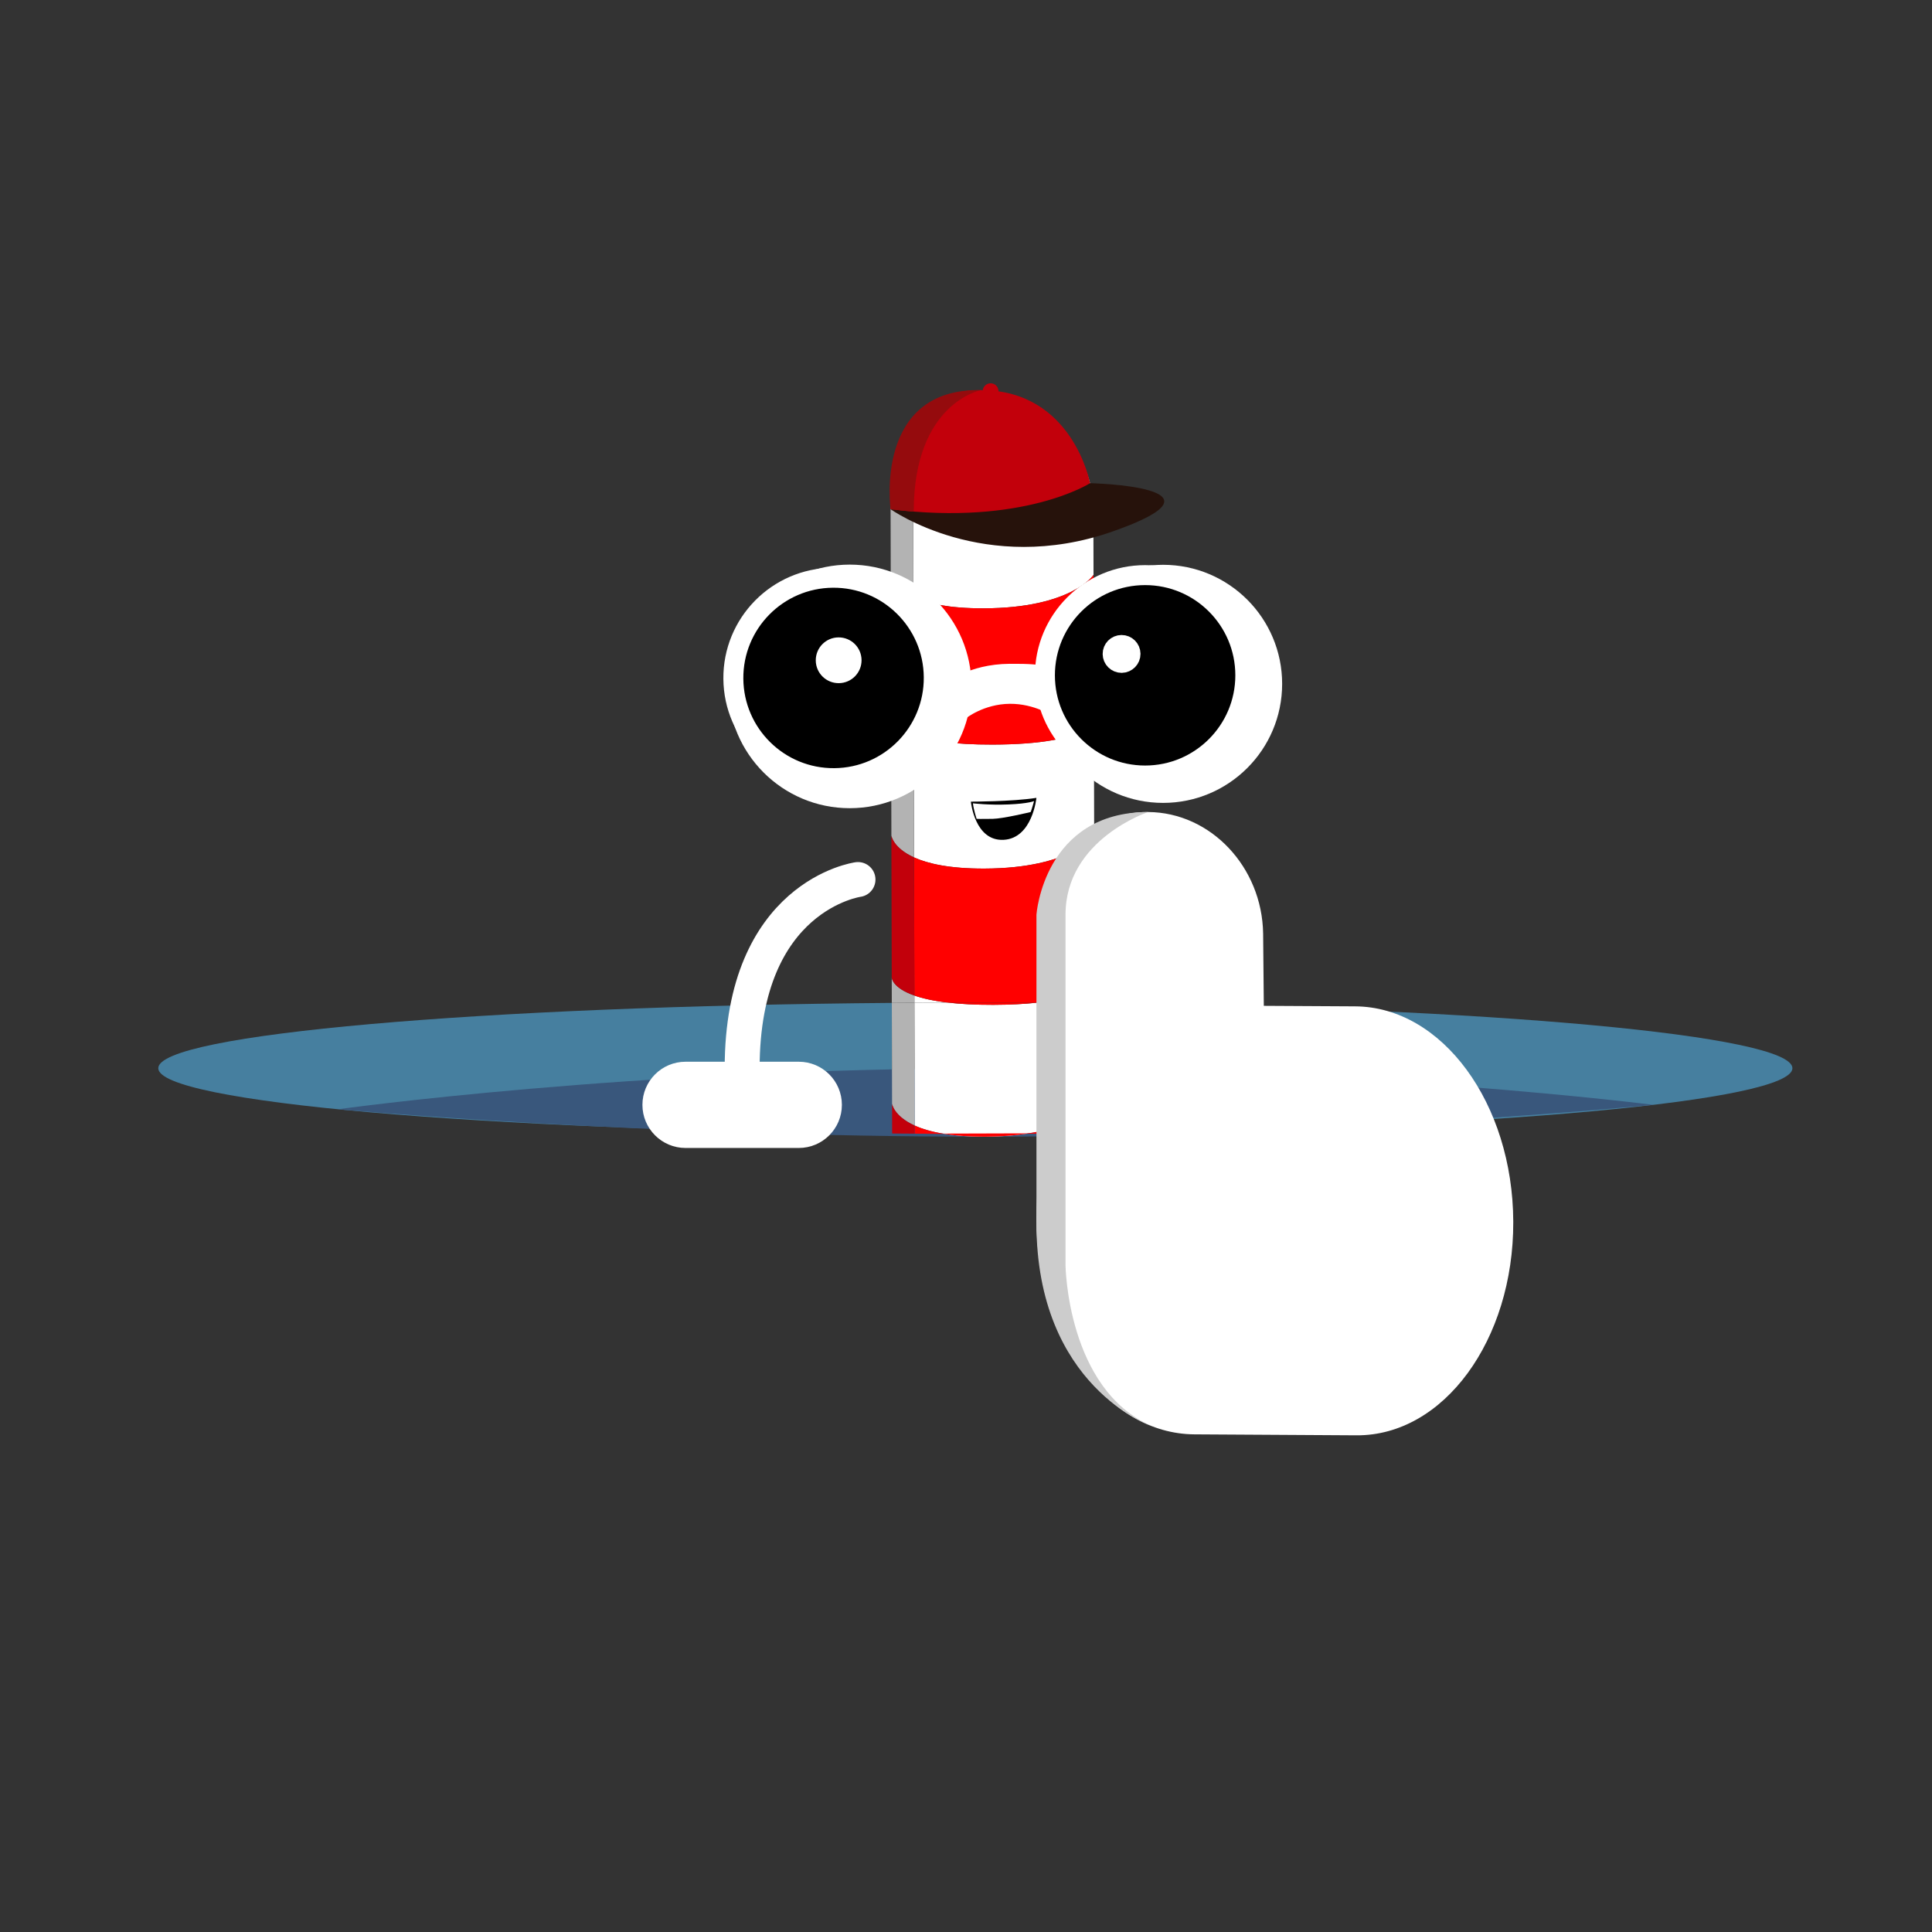 <?xml version="1.0" encoding="utf-8"?>
<!-- Generator: Adobe Illustrator 16.0.4, SVG Export Plug-In . SVG Version: 6.00 Build 0)  -->
<!DOCTYPE svg PUBLIC "-//W3C//DTD SVG 1.1//EN" "http://www.w3.org/Graphics/SVG/1.1/DTD/svg11.dtd">
<svg version="1.1" id="Calque_1" xmlns="http://www.w3.org/2000/svg" xmlns:xlink="http://www.w3.org/1999/xlink" x="0px" y="0px"
	 width="300px" height="300px" viewBox="0 0 300 300" enable-background="new 0 0 300 300" xml:space="preserve">
<rect x="0" y="0" width="300" height="300" fill="#333333" stroke="none"/>
<path fill="#467F9F" d="M278.326,165.871c0-5.124-47.065-9.365-108.357-10.085l0.04,15.53l0.012,4.639
	C231.288,175.233,278.326,170.994,278.326,165.871z"/>
<path fill="#467F9F" d="M138.479,155.73c-63.977,0.521-113.901,4.862-113.901,10.141c0,5.279,49.951,9.621,113.953,10.141
	l-0.012-4.615L138.479,155.73z"/>
<path fill="#39577C" d="M52.476,172.248c0,0,47.372,4.258,100.448,4.258s103.806-4.945,103.806-4.945s-44.64-5.687-101.685-5.687
	S52.476,172.248,52.476,172.248z"/>
<path fill="#FFFFFF" d="M154.122,115.618c-6.198,0.016-9.958-0.639-12.237-1.439c0.014,5.906,0.03,12.283,0.047,18.959
	c2.113,0.961,5.493,1.748,10.886,1.734c13.727-0.035,17.085-5.191,17.085-5.191l-0.044-18.104
	C169.859,111.577,169.869,115.581,154.122,115.618z"/>
<path fill="#FFFFFF" d="M141.788,76.429c0.004,1.209,0.019,7.173,0.042,16.3c2.114,0.959,5.493,1.744,10.886,1.732
	c13.726-0.035,17.087-5.191,17.087-5.191l-0.027-10.286c-0.021-8.696-7.088-15.728-15.784-15.704
	c-2.644,0.006-5.133,0.666-7.317,1.823c0.532-0.274,1.093-0.535,1.696-0.772C148.371,64.332,141.77,69.083,141.788,76.429z"/>
<path fill="#FFFFFF" d="M141.986,154.588c0.001,0.37,0.002,0.747,0.003,1.118c1.729-0.011,3.469-0.018,5.217-0.022
	C144.922,155.418,143.231,155.025,141.986,154.588z"/>
<path fill="#FFFFFF" d="M146.58,176.057c1.725,0.282,3.804,0.457,6.344,0.449c2.481-0.006,4.619-0.182,6.464-0.462
	c-2.625,0.013-5.27,0.021-7.936,0.021C149.82,176.064,148.197,176.062,146.58,176.057z"/>
<path fill="#FFFFFF" d="M160.938,155.706c3.042,0.019,6.053,0.045,9.031,0.08l-0.01-3.8
	C169.959,151.986,169.957,154.746,160.938,155.706z"/>
<path fill="#FFFFFF" d="M154.225,156.031c-2.813,0.006-5.12-0.127-7.019-0.348c-1.748,0.005-3.488,0.012-5.217,0.022
	c0.015,6.301,0.031,12.688,0.047,19.069c1.119,0.509,2.605,0.963,4.544,1.281c1.617,0.005,3.24,0.008,4.872,0.008
	c2.666,0,5.311-0.008,7.936-0.021c8.362-1.27,10.621-4.728,10.621-4.728l-0.04-15.53c-2.979-0.035-5.989-0.062-9.031-0.08
	C159.098,155.901,156.893,156.024,154.225,156.031z"/>
<path fill="#FF0000" d="M152.717,94.462c-5.394,0.012-8.772-0.773-10.886-1.732c0.014,5.951,0.033,13.25,0.054,21.449
	c2.28,0.801,6.039,1.455,12.237,1.439c15.747-0.037,15.737-4.041,15.737-4.041l-0.056-22.306
	C169.804,89.271,166.442,94.427,152.717,94.462z"/>
<path fill="#FF0000" d="M152.818,134.872c-5.394,0.014-8.773-0.773-10.886-1.734c0.017,6.891,0.035,14.102,0.054,21.45
	c1.245,0.438,2.936,0.83,5.22,1.096c1.411-0.003,2.824-0.006,4.246-0.006c3.191,0,6.354,0.01,9.485,0.028
	c9.02-0.96,9.021-3.72,9.021-3.72l-0.056-22.306C169.903,129.681,166.545,134.837,152.818,134.872z"/>
<path fill="#FF0000" d="M160.938,155.706c-3.132-0.019-6.294-0.028-9.485-0.028c-1.422,0-2.835,0.003-4.246,0.006
	c1.898,0.221,4.205,0.354,7.019,0.348C156.893,156.024,159.098,155.901,160.938,155.706z"/>
<path fill="#FF0000" d="M170.021,175.955c-3.5,0.042-7.046,0.071-10.633,0.089c-1.845,0.28-3.982,0.456-6.464,0.462
	c-2.54,0.008-4.619-0.167-6.344-0.449c-1.52-0.005-3.035-0.012-4.541-0.021"/>
<path fill="#FF0000" d="M142.04,176.036c1.506,0.009,3.021,0.016,4.541,0.021c-1.938-0.318-3.425-0.772-4.544-1.281
	C142.037,175.196,142.038,175.616,142.04,176.036z"/>
<path fill="#FF0000" d="M159.388,176.044c3.587-0.018,7.133-0.047,10.633-0.089l-0.012-4.639
	C170.009,171.316,167.75,174.774,159.388,176.044z"/>
<path fill="#B3B3B3" d="M138.287,79.064c-0.002-0.771,0.055-1.523,0.159-2.266C138.247,78.167,138.287,79.064,138.287,79.064z"/>
<path fill="#B3B3B3" d="M146.675,65.104c-5.06,2.616-7.075,6.812-7.873,9.923C139.927,70.726,142.828,67.142,146.675,65.104z"/>
<path fill="#B3B3B3" d="M141.932,133.138c-0.018-6.676-0.033-13.053-0.047-18.959c-3.511-1.232-3.515-2.809-3.515-2.809
	l0.045,18.391C138.416,129.761,138.664,131.655,141.932,133.138z"/>
<path fill="#B3B3B3" d="M141.831,92.729c-0.024-9.127-0.039-15.091-0.042-16.3c-0.018-7.346,6.583-12.098,6.583-12.098
	c-0.604,0.237-1.164,0.498-1.696,0.772c-3.847,2.038-6.748,5.622-7.873,9.923c-0.032,0.121-0.06,0.24-0.087,0.357
	c-0.016,0.07-0.033,0.143-0.048,0.216c-0.052,0.237-0.097,0.466-0.137,0.688c-0.013,0.075-0.029,0.153-0.041,0.23
	c-0.015,0.096-0.03,0.188-0.042,0.28c-0.104,0.742-0.161,1.495-0.159,2.266l0.025,10.286
	C138.312,89.35,138.564,91.246,141.831,92.729z"/>
<path fill="#B3B3B3" d="M141.986,154.588c-3.511-1.23-3.518-2.809-3.518-2.809l0.01,3.951c1.165-0.01,2.336-0.018,3.51-0.024
	C141.988,155.335,141.987,154.958,141.986,154.588z"/>
<path fill="#B3B3B3" d="M142.036,174.775c-0.016-6.381-0.032-12.769-0.047-19.069c-1.174,0.007-2.345,0.015-3.51,0.024l0.041,15.666
	C138.52,171.396,138.77,173.291,142.036,174.775z"/>
<path fill="#C2000B" d="M141.885,114.179c-0.021-8.199-0.04-15.498-0.054-21.449c-3.267-1.484-3.518-3.379-3.518-3.379l0.058,22.02
	C138.37,111.37,138.374,112.946,141.885,114.179z"/>
<path fill="#C2000B" d="M141.986,154.588c-0.02-7.349-0.037-14.56-0.054-21.45c-3.268-1.482-3.517-3.377-3.517-3.377l0.053,22.019
	C138.469,151.779,138.475,153.357,141.986,154.588z"/>
<path fill="#C2000B" d="M142.04,176.036c-1.174-0.007-2.344-0.015-3.508-0.024"/>
<path fill="#C2000B" d="M142.036,174.775c-3.267-1.484-3.517-3.379-3.517-3.379l0.012,4.615c1.165,0.01,2.334,0.018,3.508,0.024
	C142.038,175.616,142.037,175.196,142.036,174.775z"/>
<path d="M150.756,124.479c0,0,6.449,0.001,10.179-0.588c0,0-0.614,6.285-5.097,6.517
	C151.353,130.64,150.756,124.479,150.756,124.479z"/>
<path fill="#FFFFFF" d="M179.278,203.638c9.688,0.064,17.401-8.268,17.238-18.621l-0.378-40.059
	c-0.164-10.353-8.158-18.803-17.845-18.867l0,0c-9.679-0.066-17.398,8.268-17.232,18.631l0.376,40.054
	C161.61,195.126,169.598,203.564,179.278,203.638L179.278,203.638z"/>
<g>
	
		<circle fill="#FFFFFF" stroke="#FFFFFF" stroke-width="2.746" stroke-linecap="round" stroke-linejoin="round" stroke-miterlimit="10" cx="180.606" cy="106.188" r="17.112"/>
	
		<circle stroke="#FFFFFF" stroke-width="3.101" stroke-linecap="round" stroke-linejoin="round" stroke-miterlimit="10" cx="177.813" cy="104.863" r="15.559"/>
	
		<path fill="#FFFFFF" stroke="#FFFFFF" stroke-width="3.101" stroke-linecap="round" stroke-linejoin="round" stroke-miterlimit="10" d="
		M175.546,101.526c0.006,0.766-0.61,1.395-1.377,1.404c-0.766,0.004-1.393-0.613-1.398-1.379c-0.007-0.766,0.608-1.393,1.377-1.398
		C174.913,100.144,175.538,100.761,175.546,101.526z"/>
	
		<circle fill="#FFFFFF" stroke="#FFFFFF" stroke-width="2.809" stroke-linecap="round" stroke-linejoin="round" stroke-miterlimit="10" cx="131.945" cy="106.584" r="17.507"/>
	<path stroke="#FFFFFF" stroke-width="3.101" stroke-linecap="round" stroke-linejoin="round" stroke-miterlimit="10" d="
		M144.995,105.14c0.07,8.594-6.838,15.619-15.43,15.691c-8.594,0.072-15.619-6.836-15.691-15.428
		c-0.072-8.594,6.835-15.619,15.43-15.692C137.894,89.638,144.921,96.546,144.995,105.14z"/>
	
		<path fill="#FFFFFF" stroke="#FFFFFF" stroke-width="3.101" stroke-linecap="round" stroke-linejoin="round" stroke-miterlimit="10" d="
		M132.231,102.511c0.009,1.105-0.881,2.012-1.988,2.018c-1.107,0.012-2.014-0.877-2.021-1.984c-0.01-1.107,0.88-2.014,1.988-2.021
		C131.319,100.515,132.223,101.403,132.231,102.511z"/>
	<g>
		<path fill="#FFFFFF" d="M149.912,111.595l-0.421-0.455l-2.965-4.75c0.373-0.332,3.834-3.26,10.221-3.314
			c6.323-0.055,5.769,0.611,6.275,1.082l1.018,6.328c0,0-0.57,0.701-0.504,0.75c-0.015-0.012-2.857-1.982-6.738-1.949
			C152.765,109.319,149.997,111.526,149.912,111.595z"/>
	</g>
</g>
<path fill="#FFFFFF" d="M234.979,189.713c-0.062-18.399-11.051-33.365-24.546-33.447l-25.18-0.141
	c-13.499-0.073-24.386,14.77-24.327,33.157l0,0c0.061,18.399,11.051,33.369,24.545,33.444l25.18,0.15
	C224.148,222.951,235.039,208.105,234.979,189.713L234.979,189.713z"/>
<path fill="none" stroke="#FFFFFF" stroke-width="5.426" stroke-linecap="round" stroke-linejoin="round" stroke-miterlimit="10" d="
	M133.228,136.573c0,0-17.986,2.427-17.986,29.301"/>
<path fill="#FFFFFF" d="M151.076,124.737c0,0,2.449,0.307,5.556,0.175s3.938-0.525,3.938-0.525s-0.306,1.131-0.524,1.703
	c0,0-4.243,1.028-5.906,1.062s-2.494,0-2.494,0S151.164,125.656,151.076,124.737z"/>
<path fill="#C2000B" d="M169.265,75.027c0,0-2.68-14.448-16.932-14.448s-14.055,14.873-14.046,18.485c0,0,11.985,3.4,22.282,0.912
	S169.265,75.027,169.265,75.027z"/>
<path fill="#26120B" d="M138.287,79.064c0,0,14.599,10.43,34.483,3.463s-3.506-7.5-3.506-7.5S158.919,81.678,138.287,79.064z"/>
<path fill="#CCCCCC" d="M178.294,126.091c0,0-12.841,4.234-12.841,15.94s0,54.448,0,54.448s0.229,19.202,13.336,24.94
	c0,0-17.852-6.054-17.852-31.474s0-47.915,0-47.915S162.062,126.091,178.294,126.091z"/>
<path fill="#FFFFFF" d="M130.727,171.561c0,3.698-2.998,6.696-6.696,6.696h-17.579c-3.698,0-6.696-2.998-6.696-6.696l0,0
	c0-3.698,2.998-6.696,6.696-6.696h17.579C127.729,164.864,130.727,167.862,130.727,171.561L130.727,171.561z"/>
<path fill="#950B0D" d="M152.333,60.579c0,0-10.448,1.952-10.448,18.858c0,0-0.275,0.042-3.598-0.373
	C138.287,79.064,135.666,60.229,152.333,60.579z"/>
<path fill="#C2000B" d="M155.045,60.74c0,0.673-0.546,1.219-1.22,1.219h-0.01c-0.674,0-1.22-0.546-1.22-1.219l0,0
	c0-0.673,0.546-1.219,1.22-1.219h0.01C154.499,59.521,155.045,60.067,155.045,60.74L155.045,60.74z"/>
</svg>
